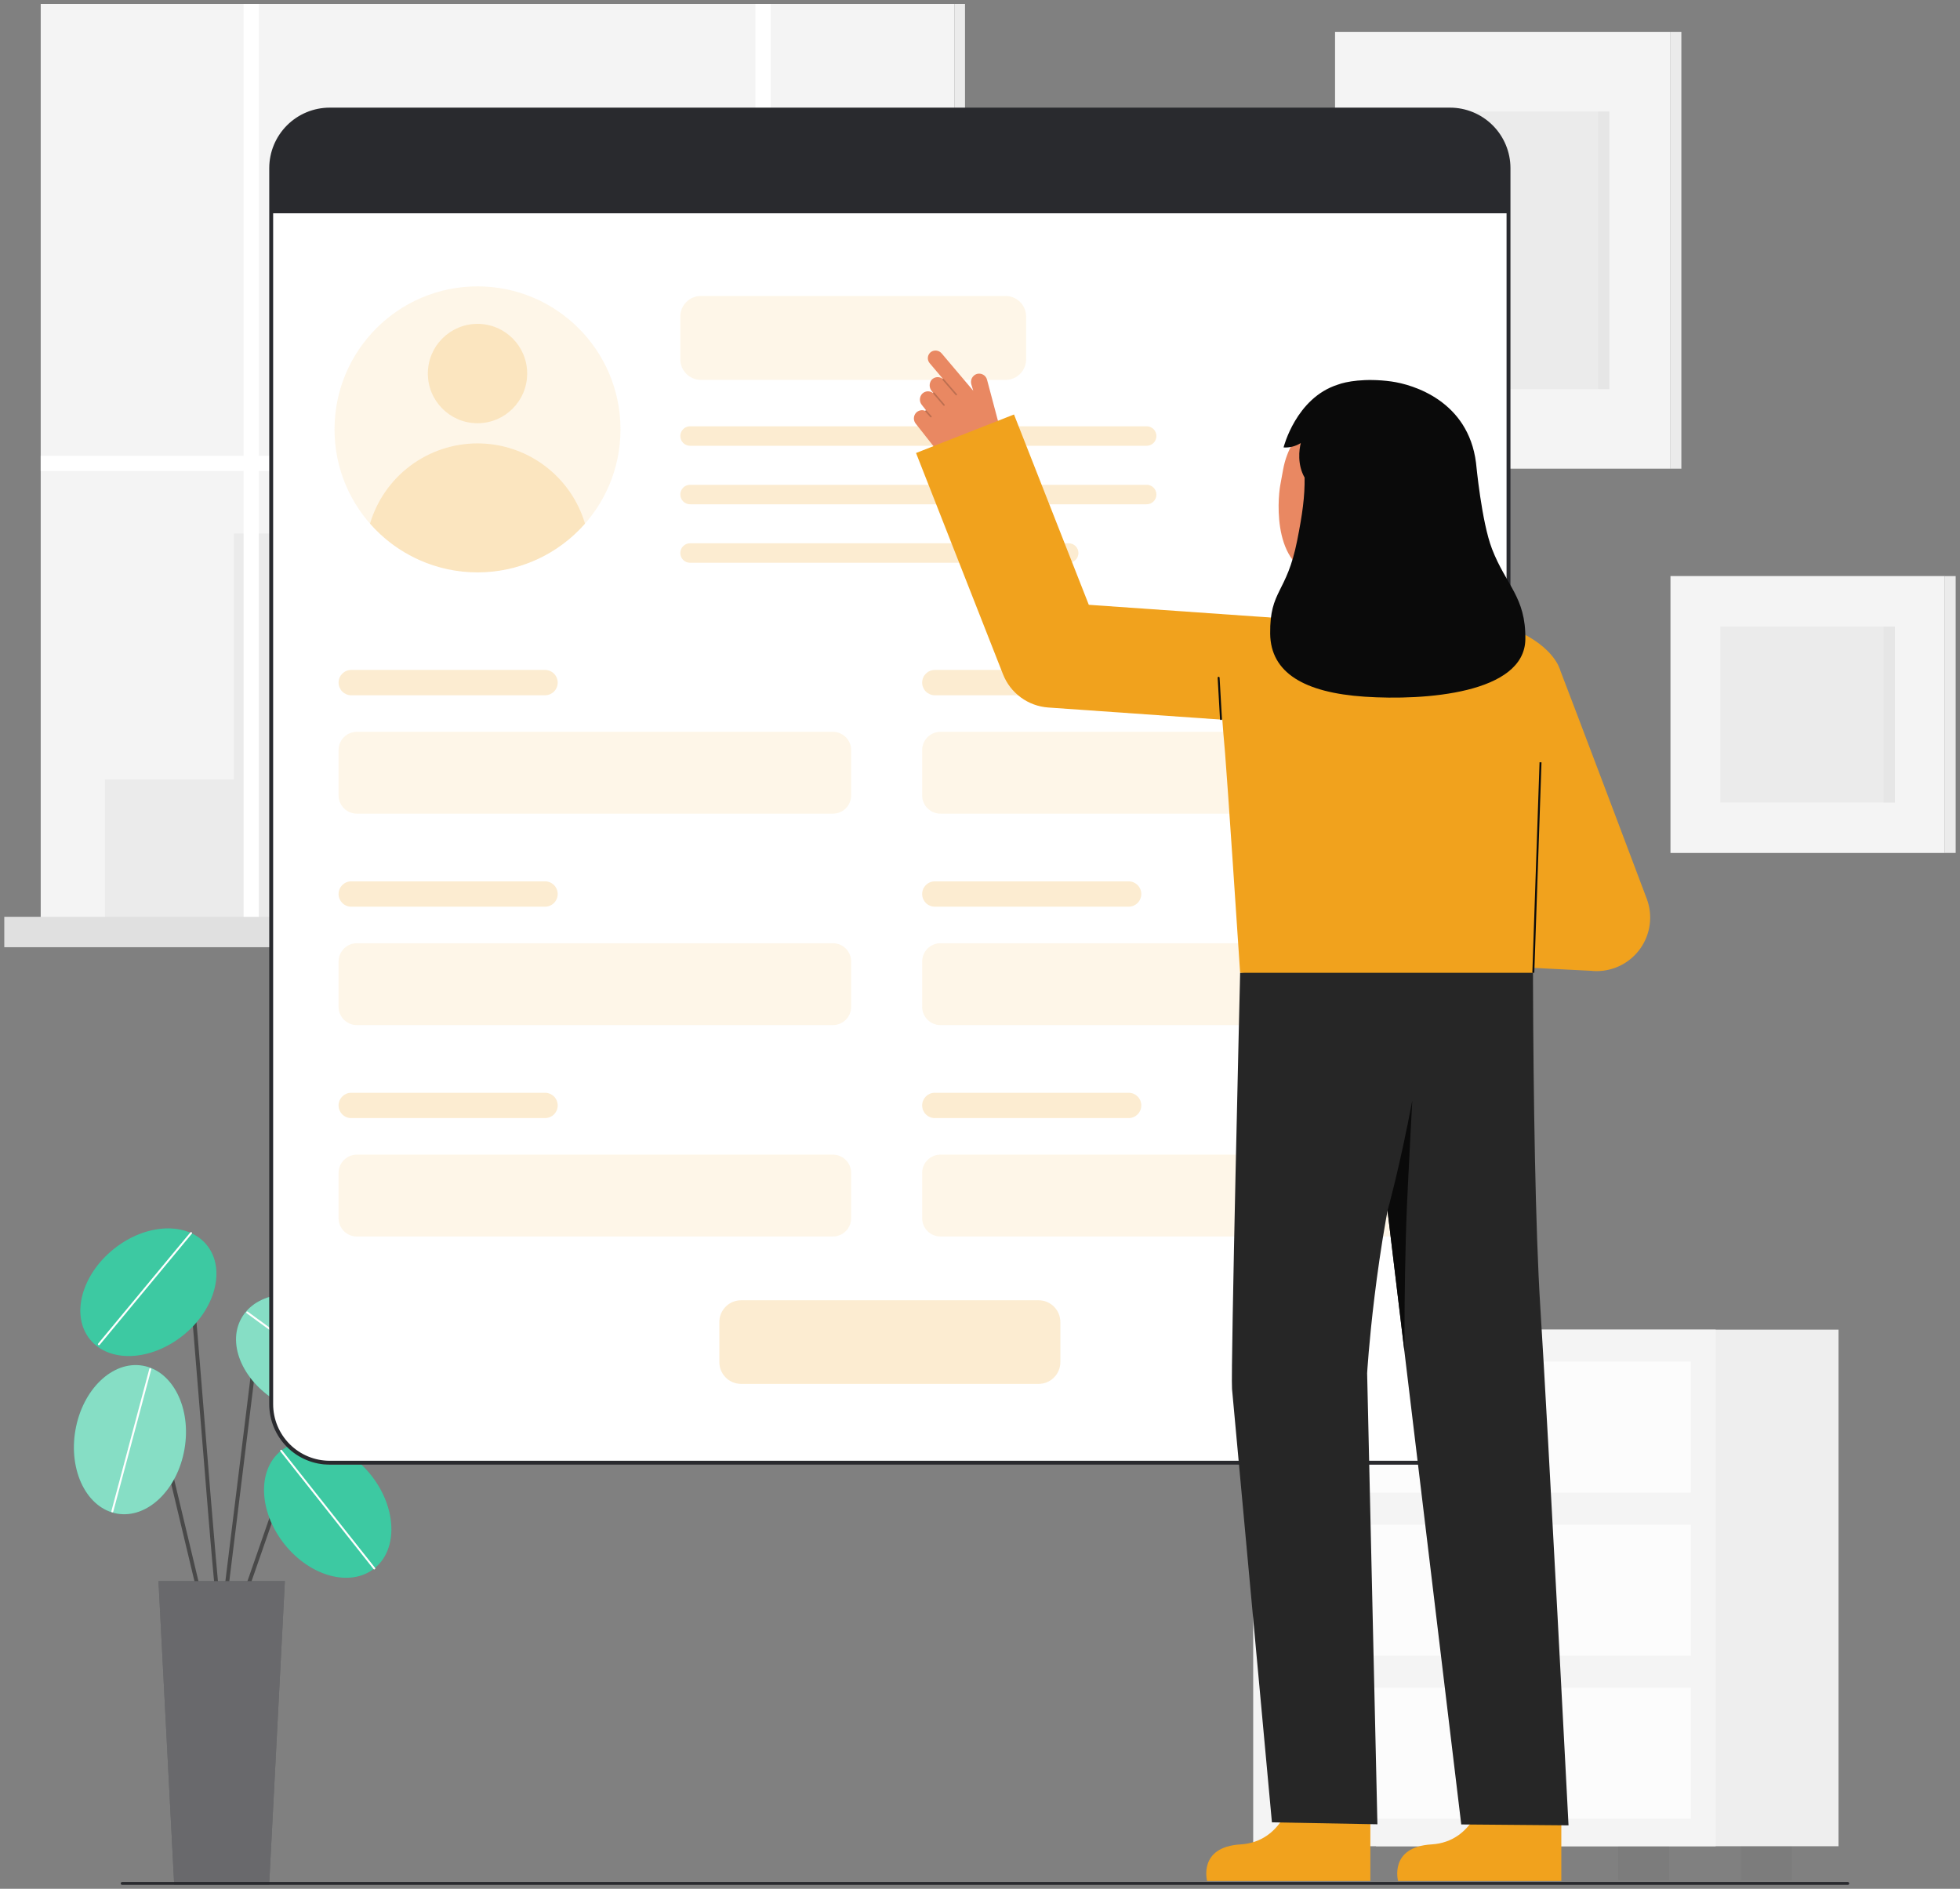 <svg width="274" height="264" viewBox="0 0 274 264" fill="none" xmlns="http://www.w3.org/2000/svg">
<rect x="0" y="0" width="274" height="264" fill="#808080" stroke="none"/>
<g clip-path="url(#clip0_93_1370)">
<path d="M233.526 4.472H186.635V65.507H233.526V4.472Z" fill="#F4F4F4"/>
<path d="M233.526 65.507H235.047V4.472H233.526V65.507Z" fill="#F4F4F4"/>
<path opacity="0.05" d="M233.526 65.507H235.047V4.472H233.526V65.507Z" fill="#292A2E"/>
<path opacity="0.05" d="M224.983 15.59H195.176V54.389H224.983V15.59Z" fill="#292A2E"/>
<path opacity="0.03" d="M224.984 15.59H223.431V54.389H224.984V15.59Z" fill="#292A2E"/>
<path d="M271.875 80.516H233.525V119.218H271.875V80.516Z" fill="#F4F4F4"/>
<path opacity="0.05" d="M264.89 87.566H240.512V112.168H264.89V87.566Z" fill="#292A2E"/>
<path d="M271.875 119.218H273.396V80.516H271.875V119.218Z" fill="#F4F4F4"/>
<path opacity="0.05" d="M271.875 119.218H273.396V80.516H271.875V119.218Z" fill="#292A2E"/>
<path opacity="0.03" d="M264.889 87.566H263.336V112.168H264.889V87.566Z" fill="#292A2E"/>
<path d="M133.441 0.55H5.691V128.299H133.441V0.55Z" fill="#F4F4F4"/>
<path d="M134.905 0.55H133.44V128.299H134.905V0.55Z" fill="#F4F4F4"/>
<path opacity="0.05" d="M134.905 0.55H133.44V128.299H134.905V0.55Z" fill="#292A2E"/>
<path opacity="0.05" d="M102.494 88.579V55.156H75.115V74.574H32.705V108.957H14.681V128.299H32.705H36.178H127.296V88.579H102.494Z" fill="#292A2E"/>
<path opacity="0.34" d="M98.567 58.785H78.629V62.414H98.567V58.785Z" fill="#FFFFFA"/>
<path opacity="0.34" d="M98.567 66.305H78.629V69.934H98.567V66.305Z" fill="#FFFFFA"/>
<path opacity="0.34" d="M98.567 73.825H78.629V77.454H98.567V73.825Z" fill="#FFFFFA"/>
<path opacity="0.34" d="M123.76 92.102H120.085V95.731H123.76V92.102Z" fill="#FFFFFA"/>
<path opacity="0.34" d="M123.76 99.622H120.085V103.251H123.76V99.622Z" fill="#FFFFFA"/>
<path opacity="0.34" d="M123.76 107.142H120.085V110.771H123.76V107.142Z" fill="#FFFFFA"/>
<path opacity="0.34" d="M116.962 92.102H113.287V95.731H116.962V92.102Z" fill="#FFFFFA"/>
<path opacity="0.34" d="M116.962 99.622H113.287V103.251H116.962V99.622Z" fill="#FFFFFA"/>
<path opacity="0.34" d="M116.962 107.142H113.287V110.771H116.962V107.142Z" fill="#FFFFFA"/>
<path opacity="0.34" d="M110.348 92.102H106.673V95.731H110.348V92.102Z" fill="#FFFFFA"/>
<path opacity="0.34" d="M110.348 99.622H106.673V103.251H110.348V99.622Z" fill="#FFFFFA"/>
<path opacity="0.34" d="M110.348 107.142H106.673V110.771H110.348V107.142Z" fill="#FFFFFA"/>
<path d="M133.441 63.708H107.735V0.55H105.609V63.708H36.177V0.55H34.051V63.708H5.691V65.834H34.051V128.299H36.177V65.834H105.609V128.299H107.735V65.834H133.441V63.708Z" fill="white"/>
<path d="M138.53 128.145H0.603V132.393H138.53V128.145Z" fill="#F4F4F4"/>
<path opacity="0.1" d="M138.53 128.145H0.603V132.393H138.53V128.145Z" fill="#292A2E"/>
<path opacity="0.1" d="M140.522 128.145H138.53V132.393H140.522V128.145Z" fill="#292A2E"/>
<path opacity="0.1" d="M140.522 128.145H138.53V132.393H140.522V128.145Z" fill="#292A2E"/>
<path opacity="0.05" d="M205.965 258.048H198.868V262.787H205.965V258.048Z" fill="#292A2E"/>
<path opacity="0.05" d="M250.512 258.048H243.416V262.787H250.512V258.048Z" fill="#292A2E"/>
<path d="M257.017 185.842H192.363V258.048H257.017V185.842Z" fill="#F4F4F4"/>
<path opacity="0.03" d="M257.017 185.842H192.363V258.048H257.017V185.842Z" fill="#292A2E"/>
<path d="M239.847 185.842H175.192V258.048H239.847V185.842Z" fill="#F4F4F4"/>
<path opacity="0.05" d="M188.794 258.048H181.697V262.787H188.794V258.048Z" fill="#292A2E"/>
<path opacity="0.05" d="M233.341 258.048H226.245V262.787H233.341V258.048Z" fill="#292A2E"/>
<path opacity="0.7" d="M236.368 190.307H178.67V208.62H236.368V190.307Z" fill="white"/>
<path opacity="0.7" d="M236.368 213.103H178.67V231.416H236.368V213.103Z" fill="white"/>
<path opacity="0.7" d="M236.368 235.898H178.67V254.211H236.368V235.898Z" fill="white"/>
<path opacity="0.05" d="M207.519 202.026C208.934 202.026 210.081 200.879 210.081 199.463C210.081 198.048 208.934 196.901 207.519 196.901C206.103 196.901 204.956 198.048 204.956 199.463C204.956 200.879 206.103 202.026 207.519 202.026Z" fill="#292A2E"/>
<path opacity="0.05" d="M207.519 224.822C208.934 224.822 210.081 223.675 210.081 222.259C210.081 220.844 208.934 219.697 207.519 219.697C206.103 219.697 204.956 220.844 204.956 222.259C204.956 223.675 206.103 224.822 207.519 224.822Z" fill="#292A2E"/>
<path opacity="0.05" d="M207.519 247.618C208.934 247.618 210.081 246.47 210.081 245.055C210.081 243.64 208.934 242.492 207.519 242.492C206.103 242.492 204.956 243.64 204.956 245.055C204.956 246.47 206.103 247.618 207.519 247.618Z" fill="#292A2E"/>
<path d="M30.989 227.711C30.953 227.711 30.918 227.704 30.885 227.69C30.852 227.676 30.822 227.656 30.797 227.631C30.413 227.247 29.787 220.202 28.101 199.227C27.411 190.645 26.759 182.538 26.284 177.612C26.25 177.26 26.113 177.219 26.069 177.205C25.418 177.009 23.438 178.57 22.333 179.937C22.288 179.993 22.222 180.029 22.15 180.037C22.078 180.044 22.006 180.023 21.95 179.978C21.894 179.932 21.858 179.866 21.85 179.794C21.843 179.722 21.864 179.65 21.909 179.594C22.64 178.69 25.022 176.321 26.226 176.684C26.468 176.756 26.771 176.968 26.825 177.559C27.301 182.49 27.953 190.599 28.643 199.184C29.667 211.93 30.828 226.37 31.209 227.279C31.238 227.32 31.256 227.368 31.26 227.418C31.263 227.468 31.253 227.518 31.23 227.563C31.207 227.607 31.173 227.645 31.13 227.671C31.087 227.697 31.038 227.711 30.988 227.711H30.989Z" fill="#494949"/>
<path d="M25.584 186.652C30.106 183.027 31.605 177.385 28.932 174.05C26.259 170.715 20.425 170.95 15.903 174.575C11.381 178.2 9.882 183.842 12.555 187.177C15.229 190.512 21.062 190.277 25.584 186.652Z" fill="#0CBC8B"/>
<path opacity="0.2" d="M25.584 186.652C30.106 183.027 31.605 177.385 28.932 174.05C26.259 170.715 20.425 170.95 15.903 174.575C11.381 178.2 9.882 183.842 12.555 187.177C15.229 190.512 21.062 190.277 25.584 186.652Z" fill="white"/>
<path d="M13.823 188.025C13.797 188.025 13.772 188.018 13.75 188.004C13.728 187.99 13.71 187.97 13.7 187.947C13.688 187.923 13.684 187.897 13.688 187.872C13.691 187.846 13.701 187.822 13.718 187.802L26.606 172.26C26.617 172.246 26.631 172.235 26.647 172.226C26.663 172.218 26.68 172.213 26.698 172.211C26.716 172.209 26.734 172.211 26.751 172.217C26.768 172.222 26.784 172.231 26.798 172.242C26.812 172.253 26.823 172.267 26.831 172.283C26.84 172.299 26.845 172.316 26.847 172.334C26.848 172.352 26.846 172.37 26.841 172.387C26.836 172.404 26.827 172.42 26.816 172.434L13.928 187.976C13.915 187.991 13.899 188.004 13.881 188.012C13.863 188.021 13.843 188.025 13.823 188.025Z" fill="white"/>
<path d="M33.8 224.379C33.769 224.379 33.739 224.374 33.71 224.364C33.642 224.34 33.586 224.29 33.555 224.225C33.523 224.16 33.519 224.085 33.542 224.017L38.384 210.094C38.526 209.685 38.769 209.319 39.09 209.028C39.411 208.737 39.8 208.531 40.221 208.43C40.642 208.328 41.082 208.334 41.5 208.446C41.919 208.558 42.302 208.774 42.615 209.073L45.175 211.518C45.227 211.568 45.258 211.636 45.259 211.709C45.261 211.781 45.234 211.851 45.184 211.903C45.134 211.956 45.065 211.986 44.993 211.987C44.921 211.989 44.851 211.962 44.798 211.912L42.239 209.467C41.992 209.231 41.689 209.061 41.359 208.972C41.028 208.883 40.681 208.879 40.349 208.959C40.016 209.039 39.709 209.202 39.456 209.431C39.203 209.661 39.011 209.95 38.898 210.273L34.057 224.196C34.039 224.249 34.004 224.296 33.958 224.329C33.912 224.362 33.856 224.379 33.8 224.379Z" fill="#494949"/>
<path d="M52.325 219.225C55.676 216.572 55.477 210.738 51.88 206.194C48.283 201.649 42.65 200.116 39.299 202.768C35.947 205.421 36.147 211.256 39.744 215.8C43.341 220.345 48.974 221.878 52.325 219.225Z" fill="#0CBC8B"/>
<path d="M28.79 226.823C28.729 226.823 28.669 226.802 28.621 226.764C28.573 226.726 28.539 226.673 28.525 226.614L20.401 192.645C20.345 192.413 20.227 192.201 20.059 192.033C19.891 191.864 19.679 191.745 19.448 191.689C19.217 191.633 18.974 191.641 18.748 191.713C18.521 191.786 18.319 191.919 18.163 192.099L15.658 194.993C15.635 195.022 15.607 195.045 15.575 195.062C15.542 195.079 15.507 195.089 15.471 195.092C15.434 195.096 15.398 195.091 15.363 195.08C15.329 195.069 15.297 195.051 15.269 195.027C15.242 195.003 15.219 194.974 15.203 194.941C15.187 194.909 15.177 194.873 15.175 194.837C15.173 194.8 15.178 194.764 15.191 194.73C15.203 194.695 15.222 194.664 15.246 194.637L17.75 191.743C17.972 191.487 18.259 191.297 18.582 191.194C18.904 191.091 19.249 191.079 19.577 191.159C19.906 191.239 20.206 191.408 20.445 191.648C20.684 191.888 20.852 192.189 20.931 192.518L29.055 226.487C29.072 226.557 29.06 226.631 29.022 226.693C28.984 226.755 28.924 226.799 28.853 226.815C28.832 226.82 28.811 226.823 28.79 226.823Z" fill="#494949"/>
<path d="M25.792 202.54C26.78 196.829 24.166 191.609 19.954 190.881C15.743 190.152 11.528 194.192 10.54 199.903C9.553 205.614 12.166 210.834 16.378 211.562C20.59 212.29 24.805 208.251 25.792 202.54Z" fill="#0CBC8B"/>
<path d="M30.99 227.711C30.979 227.711 30.967 227.71 30.956 227.709C30.921 227.704 30.886 227.693 30.855 227.675C30.824 227.658 30.797 227.634 30.775 227.606C30.753 227.578 30.736 227.546 30.727 227.511C30.717 227.476 30.715 227.44 30.719 227.405L35.907 185.284C35.963 184.825 36.151 184.392 36.448 184.037C36.744 183.683 37.137 183.421 37.579 183.285C38.02 183.148 38.492 183.142 38.937 183.266C39.382 183.391 39.782 183.642 40.088 183.989L46.017 190.704C46.041 190.731 46.059 190.763 46.071 190.796C46.083 190.83 46.087 190.866 46.085 190.902C46.083 190.938 46.074 190.972 46.058 191.005C46.042 191.037 46.02 191.066 45.993 191.089C45.967 191.113 45.935 191.131 45.901 191.143C45.868 191.154 45.832 191.159 45.796 191.157C45.76 191.155 45.725 191.145 45.693 191.13C45.661 191.114 45.632 191.092 45.609 191.065L39.679 184.349C39.443 184.082 39.134 183.888 38.79 183.791C38.446 183.695 38.081 183.699 37.74 183.805C37.398 183.911 37.095 184.113 36.866 184.387C36.636 184.661 36.491 184.996 36.448 185.35L31.26 227.471C31.252 227.537 31.22 227.598 31.17 227.642C31.12 227.686 31.056 227.711 30.99 227.711Z" fill="#494949"/>
<path d="M52.098 194.436C54.167 190.696 51.733 185.39 46.661 182.585C41.59 179.779 35.801 180.537 33.732 184.277C31.663 188.017 34.098 193.324 39.169 196.129C44.241 198.934 50.029 198.177 52.098 194.436Z" fill="#0CBC8B"/>
<path opacity="0.2" d="M52.325 219.225C55.676 216.572 55.477 210.738 51.88 206.194C48.283 201.649 42.65 200.116 39.299 202.768C35.947 205.421 36.147 211.256 39.744 215.8C43.341 220.345 48.974 221.878 52.325 219.225Z" fill="white"/>
<path opacity="0.5" d="M25.792 202.54C26.78 196.829 24.166 191.609 19.954 190.881C15.743 190.152 11.528 194.192 10.54 199.903C9.553 205.614 12.166 210.834 16.378 211.562C20.59 212.29 24.805 208.251 25.792 202.54Z" fill="white"/>
<path opacity="0.5" d="M52.098 194.436C54.167 190.696 51.733 185.39 46.661 182.585C41.59 179.779 35.801 180.537 33.732 184.277C31.663 188.017 34.098 193.324 39.169 196.129C44.241 198.934 50.029 198.177 52.098 194.436Z" fill="white"/>
<path d="M37.625 263.45H24.354L22.154 220.99H39.824L37.625 263.45Z" fill="#292A2E"/>
<path opacity="0.3" d="M37.625 263.45H24.354L22.154 220.99H39.824L37.625 263.45Z" fill="white"/>
<path d="M52.326 219.362C52.306 219.362 52.285 219.357 52.267 219.348C52.248 219.339 52.232 219.326 52.219 219.31L39.193 202.853C39.181 202.839 39.173 202.823 39.168 202.806C39.163 202.789 39.162 202.771 39.164 202.753C39.166 202.735 39.172 202.718 39.18 202.702C39.189 202.687 39.201 202.673 39.215 202.662C39.229 202.651 39.245 202.642 39.262 202.637C39.279 202.633 39.297 202.631 39.315 202.633C39.333 202.635 39.35 202.641 39.366 202.649C39.381 202.658 39.395 202.67 39.406 202.684L52.433 219.141C52.449 219.161 52.459 219.185 52.462 219.21C52.465 219.236 52.46 219.262 52.449 219.285C52.438 219.308 52.42 219.327 52.399 219.341C52.377 219.355 52.352 219.362 52.326 219.362Z" fill="white"/>
<path d="M51.231 195.755C51.203 195.755 51.174 195.745 51.151 195.728L34.482 183.556C34.453 183.535 34.433 183.503 34.427 183.467C34.422 183.432 34.431 183.395 34.452 183.366C34.473 183.337 34.505 183.317 34.541 183.312C34.577 183.306 34.613 183.315 34.642 183.336L51.312 195.508C51.335 195.525 51.352 195.549 51.36 195.576C51.369 195.604 51.368 195.633 51.359 195.66C51.35 195.687 51.333 195.711 51.31 195.728C51.287 195.744 51.259 195.753 51.23 195.753L51.231 195.755Z" fill="white"/>
<path d="M15.701 211.384C15.689 211.384 15.677 211.383 15.666 211.38C15.631 211.37 15.601 211.347 15.584 211.316C15.566 211.285 15.561 211.248 15.57 211.213L20.876 191.331C20.881 191.314 20.889 191.297 20.899 191.283C20.91 191.268 20.924 191.256 20.939 191.247C20.955 191.238 20.972 191.232 20.99 191.229C21.008 191.227 21.026 191.228 21.044 191.233C21.061 191.237 21.078 191.245 21.092 191.256C21.106 191.268 21.118 191.281 21.127 191.297C21.136 191.313 21.142 191.33 21.144 191.348C21.146 191.366 21.145 191.384 21.14 191.402L15.833 211.283C15.825 211.312 15.808 211.338 15.784 211.356C15.76 211.375 15.731 211.384 15.701 211.384Z" fill="white"/>
<path d="M202.861 15.549H46.243C41.728 15.549 38.067 19.209 38.067 23.724V196.5C38.067 201.015 41.728 204.676 46.243 204.676H202.861C207.377 204.676 211.037 201.015 211.037 196.5V23.724C211.037 19.209 207.377 15.549 202.861 15.549Z" fill="white"/>
<path d="M202.707 204.717H46.088C43.848 204.715 41.701 203.824 40.117 202.24C38.533 200.656 37.642 198.509 37.64 196.269V23.493C37.642 21.253 38.533 19.106 40.117 17.522C41.701 15.938 43.848 15.047 46.088 15.045H202.707C204.947 15.047 207.095 15.938 208.678 17.522C210.262 19.106 211.153 21.253 211.156 23.493V196.269C211.153 198.509 210.262 200.656 208.678 202.24C207.095 203.824 204.947 204.715 202.707 204.717ZM46.088 15.59C43.993 15.592 41.984 16.426 40.502 17.907C39.021 19.389 38.187 21.398 38.185 23.493V196.269C38.187 198.364 39.02 200.373 40.502 201.855C41.984 203.336 43.993 204.17 46.088 204.172H202.707C204.803 204.17 206.812 203.336 208.293 201.855C209.775 200.373 210.608 198.364 210.611 196.269V23.493C210.608 21.398 209.775 19.389 208.293 17.907C206.811 16.426 204.803 15.592 202.707 15.59H46.088Z" fill="#292A2E"/>
<path d="M210.882 23.492V29.812H37.913V23.492C37.913 21.324 38.775 19.244 40.308 17.711C41.841 16.178 43.92 15.316 46.089 15.316H202.706C204.874 15.316 206.954 16.178 208.487 17.711C210.021 19.244 210.882 21.324 210.882 23.492Z" fill="#292A2E"/>
<path opacity="0.1" d="M66.753 80.002C77.793 80.002 86.742 71.052 86.742 60.013C86.742 48.974 77.793 40.025 66.753 40.025C55.714 40.025 46.765 48.974 46.765 60.013C46.765 71.052 55.714 80.002 66.753 80.002Z" fill="#F1A21D"/>
<path opacity="0.2" d="M66.754 59.153C70.588 59.153 73.697 56.045 73.697 52.211C73.697 48.376 70.588 45.268 66.754 45.268C62.92 45.268 59.812 48.376 59.812 52.211C59.812 56.045 62.92 59.153 66.754 59.153Z" fill="#F1A21D"/>
<path opacity="0.2" d="M81.781 73.194C79.905 75.333 77.594 77.047 75.002 78.221C72.411 79.395 69.598 80.002 66.753 80.002C63.908 80.002 61.096 79.394 58.504 78.219C55.913 77.045 53.602 75.331 51.727 73.191C52.687 69.951 54.67 67.109 57.378 65.087C60.086 63.066 63.375 61.974 66.755 61.974C70.134 61.974 73.423 63.067 76.131 65.089C78.839 67.111 80.821 69.954 81.781 73.194Z" fill="#F1A21D"/>
<path opacity="0.2" d="M76.194 93.638H49.101C48.124 93.638 47.331 94.43 47.331 95.408C47.331 96.386 48.124 97.178 49.101 97.178H76.194C77.172 97.178 77.965 96.386 77.965 95.408C77.965 94.43 77.172 93.638 76.194 93.638Z" fill="#F1A21D"/>
<path opacity="0.1" d="M140.571 41.367H97.986C96.395 41.367 95.106 42.656 95.106 44.247V50.218C95.106 51.809 96.395 53.098 97.986 53.098H140.571C142.161 53.098 143.45 51.809 143.45 50.218V44.247C143.45 42.656 142.161 41.367 140.571 41.367Z" fill="#F1A21D"/>
<path opacity="0.2" d="M160.299 59.583H96.469C95.716 59.583 95.106 60.193 95.106 60.945C95.106 61.698 95.716 62.308 96.469 62.308H160.299C161.052 62.308 161.662 61.698 161.662 60.945C161.662 60.193 161.052 59.583 160.299 59.583Z" fill="#F1A21D"/>
<path opacity="0.2" d="M160.299 67.759H96.469C95.716 67.759 95.106 68.369 95.106 69.121C95.106 69.874 95.716 70.484 96.469 70.484H160.299C161.052 70.484 161.662 69.874 161.662 69.121C161.662 68.369 161.052 67.759 160.299 67.759Z" fill="#F1A21D"/>
<path opacity="0.2" d="M149.398 75.934H96.469C95.716 75.934 95.106 76.544 95.106 77.297C95.106 78.05 95.716 78.66 96.469 78.66H149.398C150.151 78.66 150.761 78.05 150.761 77.297C150.761 76.544 150.151 75.934 149.398 75.934Z" fill="#F1A21D"/>
<path opacity="0.1" d="M116.43 102.286H49.89C48.477 102.286 47.331 103.432 47.331 104.845V111.168C47.331 112.582 48.477 113.727 49.89 113.727H116.43C117.843 113.727 118.989 112.582 118.989 111.168V104.845C118.989 103.432 117.843 102.286 116.43 102.286Z" fill="#F1A21D"/>
<path opacity="0.2" d="M157.777 93.638H130.684C129.707 93.638 128.914 94.43 128.914 95.408C128.914 96.386 129.707 97.178 130.684 97.178H157.777C158.755 97.178 159.548 96.386 159.548 95.408C159.548 94.43 158.755 93.638 157.777 93.638Z" fill="#F1A21D"/>
<path opacity="0.1" d="M198.013 102.286H131.473C130.06 102.286 128.914 103.432 128.914 104.845V111.168C128.914 112.582 130.06 113.727 131.473 113.727H198.013C199.426 113.727 200.572 112.582 200.572 111.168V104.845C200.572 103.432 199.426 102.286 198.013 102.286Z" fill="#F1A21D"/>
<path opacity="0.2" d="M76.194 123.187H49.101C48.124 123.187 47.331 123.979 47.331 124.957C47.331 125.935 48.124 126.728 49.101 126.728H76.194C77.172 126.728 77.965 125.935 77.965 124.957C77.965 123.979 77.172 123.187 76.194 123.187Z" fill="#F1A21D"/>
<path opacity="0.1" d="M116.43 131.835H49.89C48.477 131.835 47.331 132.981 47.331 134.394V140.717C47.331 142.131 48.477 143.277 49.89 143.277H116.43C117.843 143.277 118.989 142.131 118.989 140.717V134.394C118.989 132.981 117.843 131.835 116.43 131.835Z" fill="#F1A21D"/>
<path opacity="0.2" d="M157.777 123.187H130.684C129.707 123.187 128.914 123.979 128.914 124.957C128.914 125.935 129.707 126.728 130.684 126.728H157.777C158.755 126.728 159.548 125.935 159.548 124.957C159.548 123.979 158.755 123.187 157.777 123.187Z" fill="#F1A21D"/>
<path opacity="0.1" d="M198.013 131.835H131.473C130.06 131.835 128.914 132.981 128.914 134.394V140.717C128.914 142.131 130.06 143.277 131.473 143.277H198.013C199.426 143.277 200.572 142.131 200.572 140.717V134.394C200.572 132.981 199.426 131.835 198.013 131.835Z" fill="#F1A21D"/>
<path opacity="0.2" d="M76.194 152.736H49.101C48.124 152.736 47.331 153.529 47.331 154.506C47.331 155.484 48.124 156.277 49.101 156.277H76.194C77.172 156.277 77.965 155.484 77.965 154.506C77.965 153.529 77.172 152.736 76.194 152.736Z" fill="#F1A21D"/>
<path opacity="0.1" d="M116.43 161.384H49.89C48.477 161.384 47.331 162.53 47.331 163.943V170.266C47.331 171.68 48.477 172.826 49.89 172.826H116.43C117.843 172.826 118.989 171.68 118.989 170.266V163.943C118.989 162.53 117.843 161.384 116.43 161.384Z" fill="#F1A21D"/>
<path opacity="0.2" d="M157.777 152.736H130.684C129.707 152.736 128.914 153.529 128.914 154.506C128.914 155.484 129.707 156.277 130.684 156.277H157.777C158.755 156.277 159.548 155.484 159.548 154.506C159.548 153.529 158.755 152.736 157.777 152.736Z" fill="#F1A21D"/>
<path opacity="0.1" d="M198.013 161.384H131.473C130.06 161.384 128.914 162.53 128.914 163.943V170.266C128.914 171.68 130.06 172.826 131.473 172.826H198.013C199.426 172.826 200.572 171.68 200.572 170.266V163.943C200.572 162.53 199.426 161.384 198.013 161.384Z" fill="#F1A21D"/>
<path opacity="0.2" d="M145.193 181.74H103.602C101.924 181.74 100.563 183.101 100.563 184.779V190.389C100.563 192.067 101.924 193.427 103.602 193.427H145.193C146.872 193.427 148.232 192.067 148.232 190.389V184.779C148.232 183.101 146.872 181.74 145.193 181.74Z" fill="#F1A21D"/>
<path d="M131.653 49.41L136.057 54.612L135.784 53.719C135.702 53.429 135.733 53.118 135.871 52.85C136.008 52.582 136.243 52.376 136.527 52.275C136.675 52.227 136.831 52.21 136.986 52.225C137.141 52.24 137.292 52.286 137.428 52.361C137.564 52.436 137.684 52.538 137.78 52.661C137.876 52.784 137.946 52.925 137.985 53.075L139.998 60.657C140.253 61.614 140.123 62.632 139.637 63.495C139.15 64.358 138.346 64.996 137.396 65.274C136.293 65.597 135.118 65.583 134.023 65.234C132.927 64.885 131.961 64.217 131.248 63.316L128.024 59.225C127.852 59.016 127.758 58.753 127.758 58.483C127.757 58.212 127.85 57.949 128.021 57.739C128.179 57.553 128.393 57.422 128.631 57.365C128.869 57.309 129.119 57.33 129.344 57.426C129.349 57.408 129.358 57.392 129.371 57.379C129.385 57.367 129.401 57.359 129.418 57.355C129.435 57.351 129.452 57.352 129.469 57.356L128.872 56.601C128.689 56.38 128.592 56.1 128.6 55.813C128.607 55.526 128.718 55.251 128.912 55.04C129.111 54.837 129.378 54.715 129.662 54.697C129.946 54.68 130.226 54.769 130.447 54.947C130.449 54.935 130.453 54.923 130.458 54.912L130.213 54.603C130.053 54.391 129.965 54.133 129.963 53.867C129.961 53.601 130.045 53.342 130.201 53.127C130.393 52.897 130.667 52.75 130.966 52.719C131.264 52.688 131.563 52.775 131.798 52.961L131.813 52.945L129.963 50.76C129.868 50.648 129.797 50.518 129.754 50.377C129.711 50.237 129.697 50.089 129.713 49.943C129.729 49.797 129.775 49.656 129.847 49.528C129.92 49.401 130.018 49.289 130.135 49.2C130.367 49.036 130.653 48.967 130.935 49.006C131.217 49.045 131.473 49.19 131.653 49.41Z" fill="#E98862"/>
<path opacity="0.2" d="M131.754 53.084C131.758 53.095 131.765 53.106 131.773 53.116L133.596 55.218C133.606 55.229 133.617 55.238 133.63 55.245C133.642 55.251 133.656 55.255 133.67 55.256C133.684 55.257 133.699 55.255 133.712 55.251C133.725 55.246 133.738 55.239 133.749 55.23C133.759 55.221 133.768 55.209 133.775 55.197C133.781 55.184 133.785 55.17 133.786 55.156C133.787 55.142 133.785 55.128 133.781 55.114C133.776 55.101 133.769 55.088 133.76 55.078L131.938 52.976C131.921 52.958 131.898 52.947 131.874 52.944C131.85 52.94 131.825 52.946 131.804 52.958C131.783 52.971 131.767 52.99 131.758 53.013C131.749 53.036 131.749 53.061 131.756 53.085L131.754 53.084Z" fill="#0C0C0C"/>
<path opacity="0.2" d="M130.45 54.997C130.455 55.008 130.461 55.019 130.469 55.028L131.888 56.691C131.907 56.711 131.933 56.722 131.96 56.724C131.988 56.725 132.015 56.716 132.036 56.698C132.057 56.68 132.07 56.655 132.073 56.628C132.076 56.6 132.068 56.573 132.052 56.551L130.632 54.889C130.616 54.869 130.593 54.856 130.568 54.852C130.543 54.848 130.517 54.853 130.495 54.866C130.473 54.879 130.456 54.899 130.448 54.923C130.44 54.948 130.441 54.974 130.45 54.998L130.45 54.997Z" fill="#0C0C0C"/>
<path opacity="0.2" d="M129.343 57.498C129.348 57.511 129.354 57.522 129.363 57.532L130.053 58.301C130.063 58.312 130.074 58.321 130.087 58.327C130.1 58.333 130.113 58.336 130.127 58.337C130.142 58.338 130.156 58.336 130.169 58.331C130.182 58.327 130.195 58.319 130.205 58.31C130.216 58.3 130.224 58.289 130.23 58.276C130.236 58.264 130.24 58.25 130.241 58.236C130.242 58.222 130.24 58.208 130.235 58.194C130.23 58.181 130.223 58.169 130.214 58.158L129.525 57.388C129.508 57.37 129.485 57.358 129.461 57.354C129.436 57.351 129.411 57.356 129.39 57.369C129.369 57.382 129.352 57.401 129.344 57.425C129.336 57.448 129.336 57.474 129.344 57.497L129.343 57.498Z" fill="#0C0C0C"/>
<path d="M184.999 101.58L146.549 98.889C145.162 98.793 143.831 98.304 142.709 97.482C141.588 96.659 140.723 95.535 140.215 94.241L128.058 63.316L141.753 57.932L152.21 84.533L186.025 86.9L184.999 101.58Z" fill="#F1A21D"/>
<path d="M207.324 251.059C207.324 251.059 206.093 257.436 200.122 257.793C194.15 258.149 195.445 262.905 195.445 262.905H218.266V251.503L207.324 251.059Z" fill="#F1A21D"/>
<path d="M214.363 134.708C214.363 134.708 214.291 132.791 214.306 137.14C214.363 153.364 214.644 171.895 215.332 182.738C216.438 200.17 219.273 255.129 219.273 255.129L204.277 255.003L189.742 134.049L214.363 134.708Z" fill="#262626"/>
<path d="M180.628 251.059C180.628 251.059 179.397 257.436 173.425 257.793C167.453 258.149 168.748 262.905 168.748 262.905H191.57V251.503L180.628 251.059Z" fill="#F1A21D"/>
<path d="M173.366 135.968C173.366 135.968 172.038 191.416 172.232 194.126L177.809 254.709L192.557 254.981L191.12 191.933C191.12 191.933 192.134 174.542 196.336 158.393C198.486 150.104 199.78 141.617 200.197 133.065L173.366 135.968Z" fill="#262626"/>
<path d="M214.526 134.707L214.575 134.71C214.575 134.71 214.54 133.764 214.526 134.707Z" fill="#333333"/>
<path d="M171.254 105.191C171.564 108.825 173.068 131.493 173.365 135.968H214.345C214.577 131.932 215.616 114.282 216.494 106.389C217.332 98.856 218.976 95.085 217.771 92.859C215.802 89.219 210.421 87.116 206.751 86.619C204.511 86.316 201.141 86.099 201.141 86.099C201.141 86.099 200.856 91.871 194.052 92.192C184.79 92.628 185.408 86.099 185.362 86.099C183.862 86.099 175.125 86.804 173.193 88.291C169.814 90.892 170.598 97.492 171.254 105.191Z" fill="#F1A21D"/>
<path d="M170.688 100.639C170.654 100.639 170.62 100.625 170.595 100.601C170.569 100.578 170.554 100.545 170.552 100.51L170.223 94.74C170.221 94.704 170.233 94.669 170.257 94.642C170.281 94.615 170.315 94.599 170.351 94.597C170.387 94.595 170.422 94.607 170.449 94.631C170.476 94.655 170.492 94.689 170.495 94.725L170.825 100.494C170.828 100.53 170.815 100.566 170.791 100.593C170.767 100.62 170.733 100.636 170.697 100.638L170.688 100.639Z" fill="#0C0C0C"/>
<path d="M223.207 135.731C224.412 135.731 225.6 135.439 226.668 134.881C227.737 134.324 228.655 133.516 229.344 132.527C230.033 131.538 230.473 130.397 230.627 129.202C230.78 128.006 230.643 126.791 230.226 125.661C229.803 124.512 219.877 98.229 217.987 93.359L203.996 99.028C205.059 101.766 208.908 112.145 212.001 120.506L206.863 119.948L205.246 134.824L222.397 135.687C222.666 135.716 222.936 135.731 223.207 135.731Z" fill="#F1A21D"/>
<path d="M180.481 85.601C180.528 85.595 181.784 90.326 191.595 89.589C198.386 89.081 200.043 84.458 200.198 84.458C199.465 84.302 198.276 84.141 197.951 83.967C196.882 83.393 196.103 82.693 195.711 81.192C195.404 80.018 195.247 75.499 195.247 73.231L184.796 75.58C184.942 78.138 185.962 84.067 182.388 85.117C181.794 85.29 181.154 85.45 180.481 85.601Z" fill="#E98862"/>
<path d="M185.159 80.608C189.279 80.933 194.571 79.194 195.576 73.697L196.483 68.737C197.489 63.24 195.417 58.256 190.242 57.31C185.067 56.363 180.384 60.112 179.379 65.608L178.977 67.804C178.591 69.913 177.808 80.028 185.159 80.608Z" fill="#E98862"/>
<path d="M181.338 75.561C182.078 71.846 182.417 69.367 182.378 66.751C181.336 64.925 181.61 62.827 181.847 61.921C181.129 62.377 180.286 62.593 179.438 62.539C179.438 62.539 181.16 55.625 187.014 53.765C188.091 53.346 190.84 52.817 194.49 53.317C197.594 53.743 205.247 56.064 206.34 64.68V64.685C206.376 64.97 207.111 72.908 208.575 76.717C210.544 81.837 213.309 83.427 213.239 89.335C213.148 96.933 199.179 97.945 190.755 97.376C182.331 96.808 177.626 94.037 177.565 88.561C177.5 82.426 179.859 82.996 181.338 75.561Z" fill="#0A0A0A"/>
<path d="M215.222 106.541L214.215 135.965L214.487 135.974L215.494 106.551L215.222 106.541Z" fill="#0C0C0C"/>
<path d="M17.086 263.451H258.304C258.331 263.452 258.358 263.447 258.383 263.437C258.408 263.428 258.431 263.413 258.451 263.394C258.47 263.376 258.486 263.353 258.496 263.328C258.507 263.304 258.512 263.277 258.512 263.25C258.512 263.223 258.507 263.196 258.496 263.171C258.486 263.146 258.47 263.124 258.451 263.105C258.431 263.087 258.408 263.072 258.383 263.062C258.358 263.053 258.331 263.048 258.304 263.049H17.086C17.059 263.048 17.032 263.053 17.007 263.062C16.982 263.072 16.959 263.087 16.939 263.105C16.92 263.124 16.904 263.146 16.894 263.171C16.883 263.196 16.878 263.223 16.878 263.25C16.878 263.277 16.883 263.304 16.894 263.328C16.904 263.353 16.92 263.376 16.939 263.394C16.959 263.413 16.982 263.428 17.007 263.437C17.032 263.447 17.059 263.452 17.086 263.451Z" fill="#292A2E"/>
<path d="M197.428 153.84C197.428 153.84 196.807 165.613 196.693 168.377C196.426 174.769 196.334 181.387 196.334 188.891L193.97 169.22C193.97 169.22 195.698 163.055 197.428 153.84Z" fill="#0A0A0A"/>
</g>
<defs>
<clipPath id="clip0_93_1370">
<rect width="272.795" height="262.901" fill="white" transform="translate(0.603 0.55)"/>
</clipPath>
</defs>
</svg>
